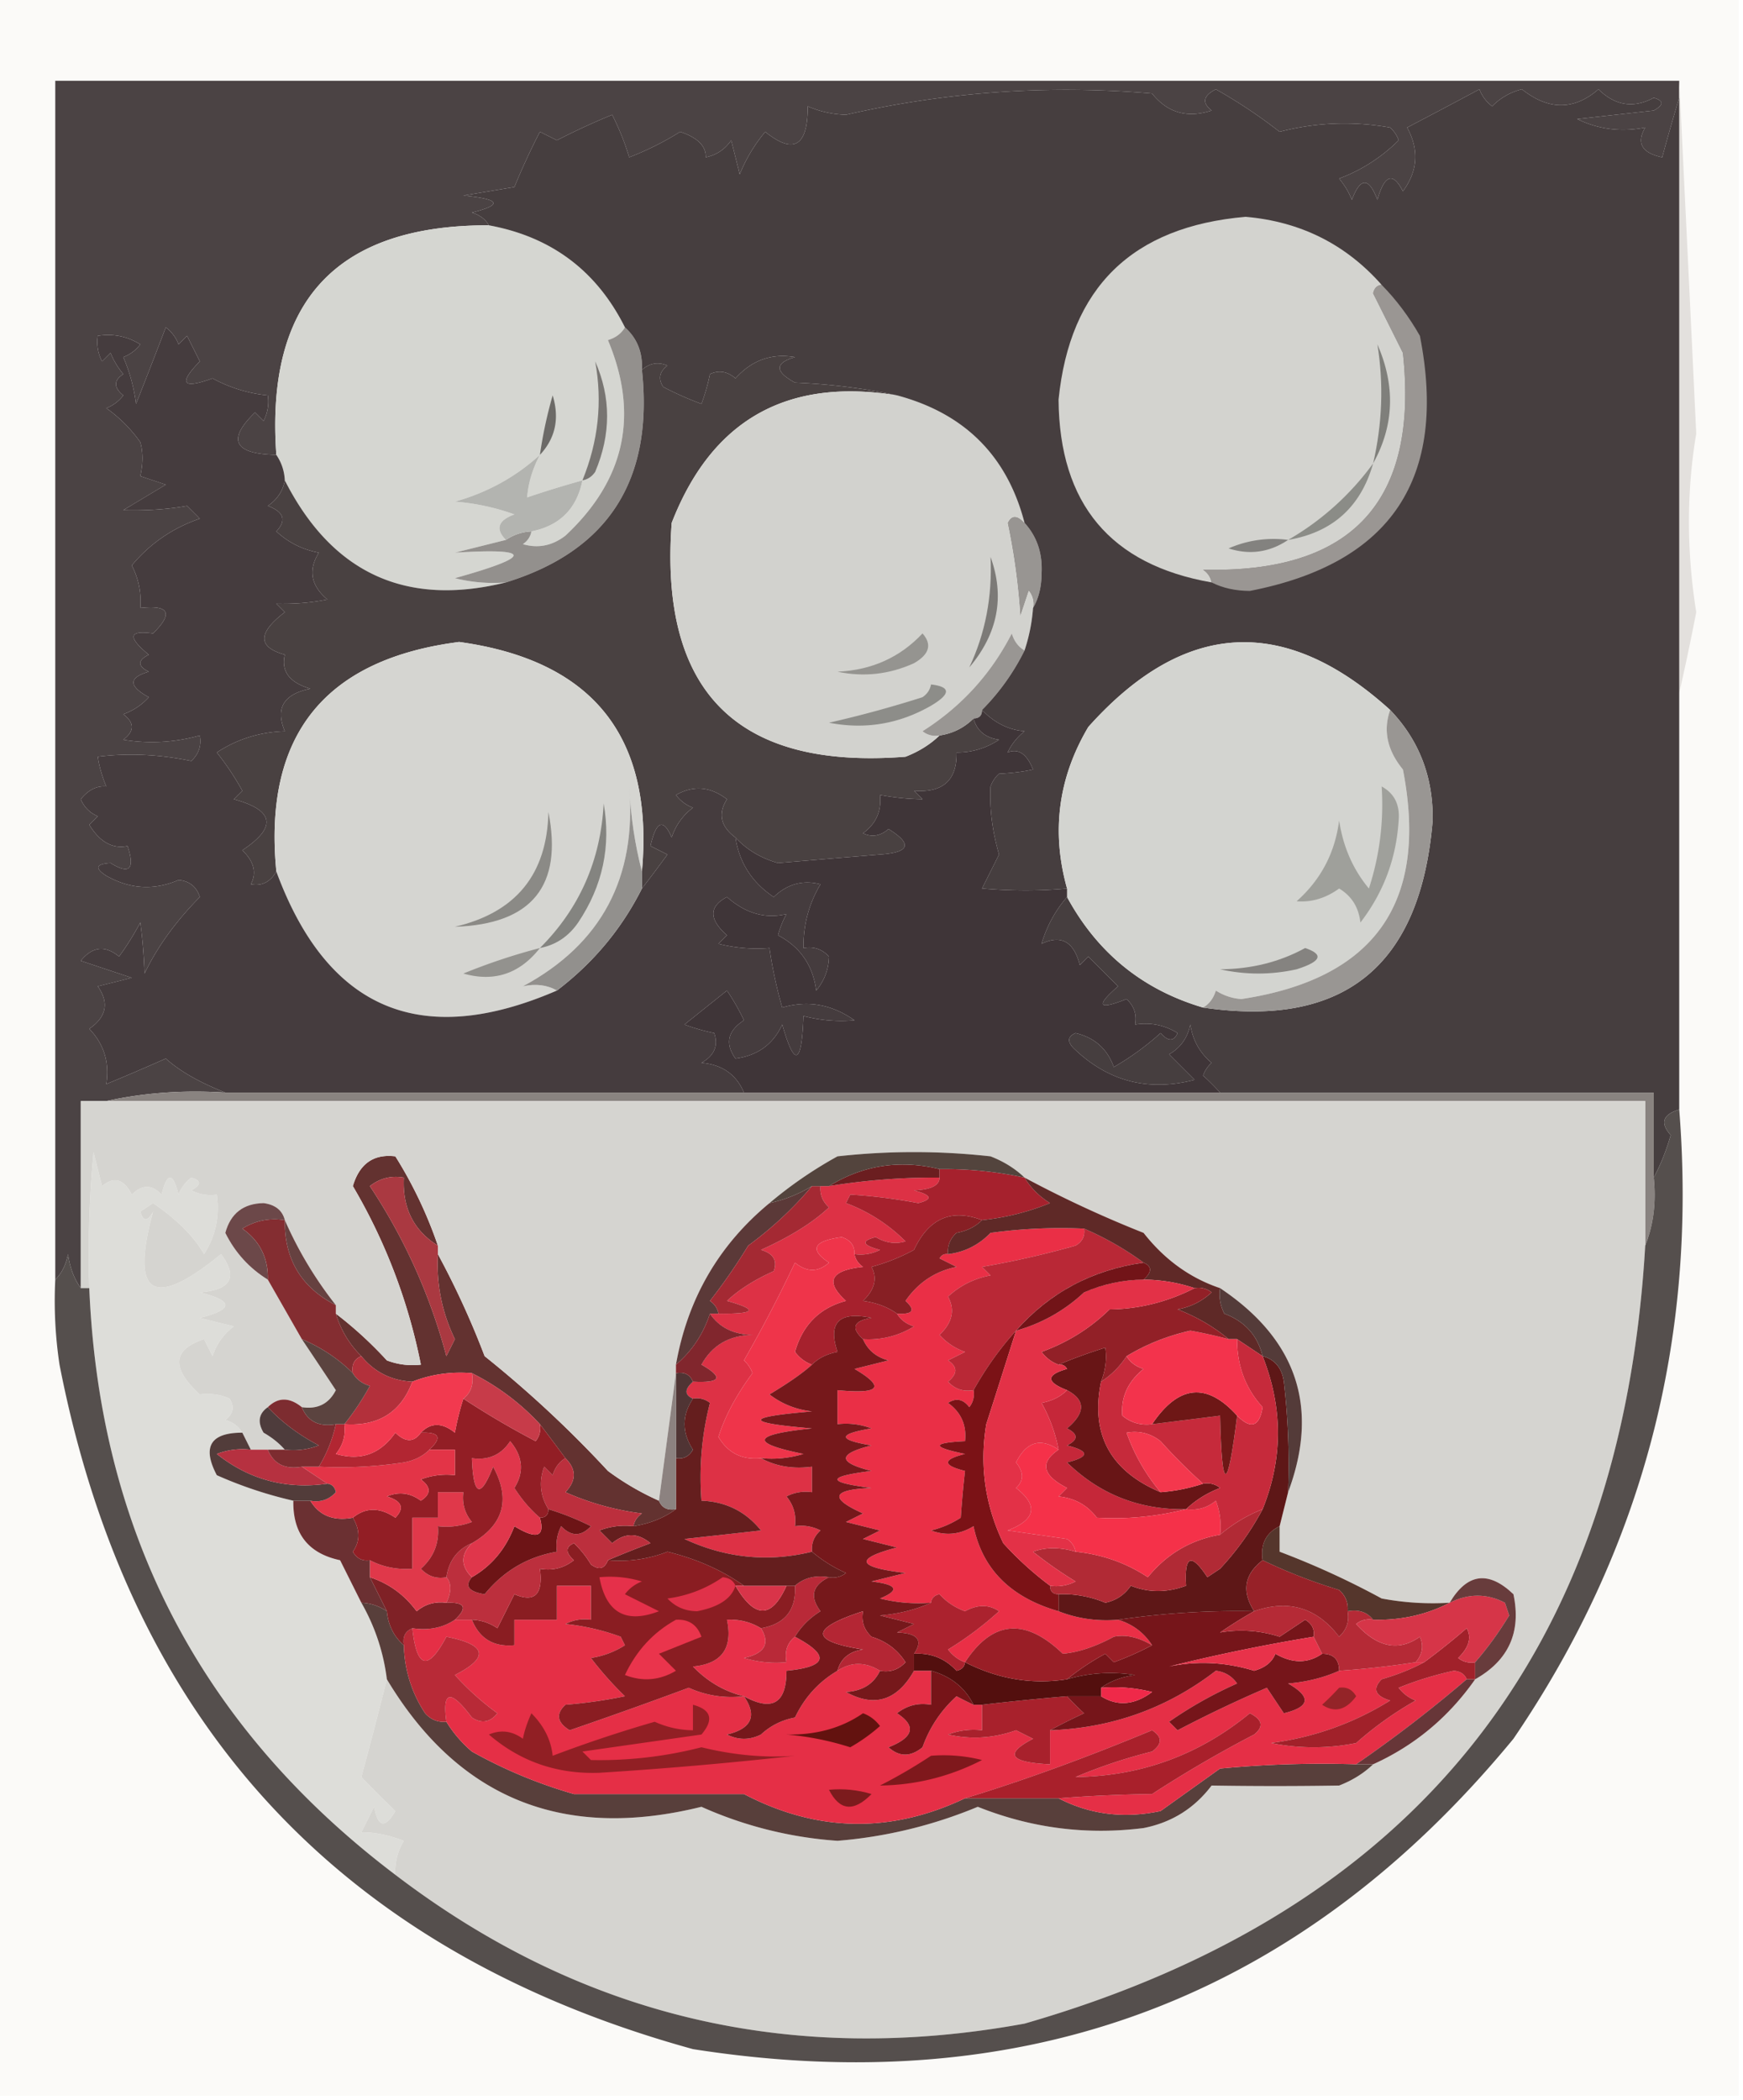 <svg xmlns="http://www.w3.org/2000/svg" width="205" height="247" style="shape-rendering:geometricPrecision;text-rendering:geometricPrecision;image-rendering:optimizeQuality;fill-rule:evenodd;clip-rule:evenodd"><path style="opacity:1" fill="#fbfaf8" d="M-.5-.5h205v247H-.5V-.5z"/><path style="opacity:1" fill="#4b4344" d="M197.5 9.5v2a246.792 246.792 0 0 0-2 7c-2.404-.508-3.071-1.674-2-3.5-2.831.553-5.497.22-8-1l9-1c1.196-.654 1.196-1.154 0-1.5-2.361 1.276-4.528.943-6.5-1-2.871 2.49-5.871 2.49-9 0a7.299 7.299 0 0 0-3.5 2 4.458 4.458 0 0 1-1.5-2c-2.776 1.49-5.61 2.99-8.5 4.5 1.423 2.62 1.257 5.12-.5 7.5-1.16-2.297-2.16-1.964-3 1-1-2.667-2-2.667-3 0a9.457 9.457 0 0 0-1.5-2.5 19.632 19.632 0 0 0 7-4.5 3.647 3.647 0 0 0-1-1.5c-4.39-.772-8.723-.605-13 .5a60.236 60.236 0 0 0-7.5-5c-1.487.753-1.654 1.586-.5 2.5-2.852.936-5.185.27-7-2-12.157-1.044-24.157-.21-36 2.5-1.6-.05-3.1-.384-4.5-1 .017 4.707-1.65 5.707-5 3a18.941 18.941 0 0 0-3 5l-1-4c-.739 1.074-1.739 1.74-3 2 .054-1.31-.946-2.31-3-3a34.845 34.845 0 0 1-6 3c-.469-1.608-1.135-3.275-2-5-2.192.9-4.358 1.9-6.5 3l-2-1a82.179 82.179 0 0 0-3 6.5l-6 1c4.352.419 4.685 1.085 1 2 .916.278 1.583.778 2 1.5-17.951-.045-26.285 8.955-25 27-4.998-.104-5.831-1.77-2.5-5l1 1c.483-.948.65-1.948.5-3a16.985 16.985 0 0 1-6.5-2c-3.547 1.293-4.047.626-1.5-2l-1.5-3-1 1a4.452 4.452 0 0 0-1.5-2 700.818 700.818 0 0 1-3.5 9 20.435 20.435 0 0 0-1.5-5.5 4.452 4.452 0 0 0 2-1.5c-1.545-.952-3.212-1.285-5-1a4.932 4.932 0 0 0 .5 3l1-1c.374.916.874 1.75 1.5 2.5-1.14.741-1.14 1.575 0 2.5a4.452 4.452 0 0 1-2 1.5 16.667 16.667 0 0 1 4 4c.335 1.164.335 2.497 0 4l3 1-5 3c2.73.07 5.23-.096 7.5-.5l1.5 1.5c-3.186 1.092-5.853 2.925-8 5.5a9.106 9.106 0 0 1 1 5c3.407-.375 3.907.625 1.5 3-2.861-.408-3.028.425-.5 2.5-1.333.667-1.333 1.333 0 2-2.391.691-2.391 1.691 0 3a7.291 7.291 0 0 1-3 2c1.333 1 1.333 2 0 3a20.68 20.68 0 0 0 9-.5c.219 1.175-.114 2.175-1 3-3.791-.781-7.458-.948-11-.5.165 1.117.498 2.284 1 3.5-1.116-.098-2.116.402-3 1.5.405.945 1.072 1.612 2 2l-1 1c1.243 2.034 2.743 2.867 4.5 2.5.905 2.732.238 3.399-2 2-1.722.111-1.888.611-.5 1.5 2.782 1.576 5.616 1.743 8.5.5 1.28.113 2.113.78 2.5 2-2.849 2.891-5.015 5.891-6.5 9a59.608 59.608 0 0 0-.5-6 32.042 32.042 0 0 1-2.5 4c-1.635-1.349-3.135-1.182-4.5.5l6 2-4 1c1.36 1.938 1.027 3.604-1 5 1.729 1.789 2.396 3.956 2 6.5 2.31-.957 4.644-1.957 7-3 1.64 1.477 3.973 2.81 7 4-4.863-.319-9.53.014-14 1h-3v22c-.79-1.109-1.29-2.442-1.5-4-.232 1.237-.732 2.237-1.5 3V9.5h191z"/><path style="opacity:1" fill="#d5d6d1" d="M57.5 26.5c7.346 1.349 12.679 5.349 16 12-.418.722-1.084 1.222-2 1.5 3.684 8.773 2.018 16.44-5 23-1.544 1.187-3.211 1.52-5 1 .556-.383.89-.883 1-1.5 3.333-.667 5.333-2.667 6-6-2.18.603-4.346 1.27-6.5 2 .134-1.69.634-3.356 1.5-5-2.856 2.597-6.19 4.43-10 5.5 2.4.186 4.734.686 7 1.5-1.935.713-2.268 1.713-1 3l-6 1.5c9.203-.566 9.203.434 0 3 1.973.496 3.973.662 6 .5-11.782 2.909-20.45-1.091-26-12a5.728 5.728 0 0 0-1-3c-1.285-18.045 7.049-27.045 25-27z"/><path style="opacity:1" fill="#93908d" d="M73.5 38.5c1.431 1.28 2.098 2.947 2 5 1.385 12.944-3.948 21.277-16 25a18.436 18.436 0 0 1-6-.5c9.203-2.566 9.203-3.566 0-3l6-1.5a5.728 5.728 0 0 1 3-1c-.11.617-.444 1.117-1 1.5 1.789.52 3.456.187 5-1 7.018-6.56 8.684-14.227 5-23 .916-.278 1.582-.778 2-1.5z"/><path style="opacity:1" fill="#787572" d="M68.5 56.5c1.873-4.59 2.373-9.257 1.5-14 1.871 4.242 1.871 8.575 0 13-.383.556-.883.89-1.5 1z"/><path style="opacity:1" fill="#6c6a67" d="M63.5 53.5a52.55 52.55 0 0 1 1.5-7c.826 2.712.326 5.045-1.5 7z"/><path style="opacity:1" fill="#b3b4b0" d="M63.5 53.5c-.866 1.644-1.366 3.31-1.5 5 2.154-.73 4.32-1.397 6.5-2-.667 3.333-2.667 5.333-6 6a5.728 5.728 0 0 0-3 1c-1.268-1.287-.935-2.287 1-3a26.706 26.706 0 0 0-7-1.5c3.81-1.07 7.144-2.903 10-5.5z"/><path style="opacity:1" fill="#494141" d="M105.5 46.5c-12.958-2.108-21.791 2.892-26.5 15-1.459 19.875 7.708 29.041 27.5 27.5 1.566-.608 2.9-1.442 4-2.5 1.562-.233 2.895-.9 4-2 .381 1.431 1.381 2.264 3 2.5-1.525 1.009-3.192 1.509-5 1.5.067 3.266-1.599 4.766-5 4.5l1 1a29.822 29.822 0 0 1-5-.5c.203 1.89-.463 3.39-2 4.5 1.049.492 2.049.326 3-.5 2.848 1.76 2.514 2.76-1 3-4.004.331-8.004.665-12 1-2.01-.565-3.676-1.565-5-3-1.748-1.29-2.081-2.79-1-4.5-1.95-1.496-3.95-1.663-6-.5a4.452 4.452 0 0 0 2 1.5 6.975 6.975 0 0 0-2.5 3.5c-.984-2.295-1.817-1.961-2.5 1l2 1a171.832 171.832 0 0 1-3 4v-2c1.42-15.825-5.747-24.825-21.5-27-15.878 2.046-23.044 11.046-21.5 27-.712 1.239-1.712 1.739-3 1.5.713-1.343.38-2.676-1-4 4.097-2.713 3.764-4.713-1-6l1-1a32.367 32.367 0 0 0-3-4.5c2.382-1.57 5.049-2.404 8-2.5-1.141-2.702-.141-4.369 3-5-2.459-.724-3.459-2.057-3-4-3.209-.887-3.209-2.553 0-5l-1-1c2.133.054 4.133-.113 6-.5-1.939-1.622-2.272-3.456-1-5.5-1.921-.36-3.588-1.194-5-2.5 1.218-1.303.885-2.303-1-3 1.112-.765 1.779-1.765 2-3 5.55 10.909 14.218 14.909 26 12 12.052-3.723 17.385-12.056 16-25 .923-.803 1.923-.97 3-.5-.95.718-1.117 1.55-.5 2.5a37.12 37.12 0 0 0 4.5 2c.44-1.198.773-2.365 1-3.5 1.049-.492 2.049-.326 3 .5 1.922-2.14 4.256-2.973 7-2.5-2.391.691-2.391 1.691 0 3 4.188.176 8.188.676 12 1.5z"/><path style="opacity:1" fill="#989592" d="M120.5 61.5c1.472 1.617 2.139 3.618 2 6-.011 1.545-.344 2.878-1 4a2.429 2.429 0 0 0-.5-2l-1 3a77.005 77.005 0 0 0-1.5-11c.47-.963 1.137-.963 2 0z"/><path style="opacity:1" fill="#e3e0dd" d="M197.5 9.5c.675 13.735 1.341 27.569 2 41.5-1.143 6.81-1.143 13.81 0 21a284.874 284.874 0 0 1-2 9.5v-72z"/><path style="opacity:1" fill="#d2d2ce" d="M105.5 46.5c7.959 2.128 12.959 7.128 15 15-.863-.963-1.53-.963-2 0a77.005 77.005 0 0 1 1.5 11l1-3c.464.594.631 1.261.5 2a20.691 20.691 0 0 1-1 5c-.722-.418-1.222-1.084-1.5-2-2.45 4.784-5.95 8.617-10.5 11.5a2.427 2.427 0 0 0 2 .5c-1.1 1.058-2.434 1.892-4 2.5-19.792 1.541-28.959-7.625-27.5-27.5 4.709-12.108 13.542-17.108 26.5-15z"/><path style="opacity:1" fill="#7c7a77" d="M116.5 65.5c1.699 4.68.866 9.013-2.5 13 1.887-4.002 2.721-8.336 2.5-13z"/><path style="opacity:1" fill="#959490" d="M108.5 74.5c1.145 1.293.811 2.46-1 3.5-2.906 1.319-5.906 1.652-9 1 4.025-.183 7.358-1.683 10-4.5z"/><path style="opacity:1" fill="#999693" d="M120.5 76.5a26.705 26.705 0 0 1-5 7c0 .667-.333 1-1 1-1.105 1.1-2.438 1.767-4 2a2.427 2.427 0 0 1-2-.5c4.55-2.883 8.05-6.716 10.5-11.5.278.916.778 1.582 1.5 2z"/><path style="opacity:1" fill="#8d8d89" d="M109.5 80.5c2.342.275 2.342 1.108 0 2.5-3.762 2.156-7.762 2.823-12 2a133.978 133.978 0 0 0 11-3c.556-.383.889-.883 1-1.5z"/><path style="opacity:1" fill="#463e3f" d="M197.5 11.5v119c-1.943.578-2.277 1.578-1 3-.528 1.836-1.194 3.503-2 5v-10h-51a31.147 31.147 0 0 0-2-2 3.647 3.647 0 0 1 1-1.5c-1.393-1.171-2.227-2.671-2.5-4.5-.318 1.561-1.151 2.728-2.5 3.5l3 3c-5.358 1.392-10.025.225-14-3.5-1.006-.896-1.006-1.562 0-2 2.241.532 3.741 1.865 4.5 4a32.364 32.364 0 0 0 5.5-4c.896 1.006 1.562 1.006 2 0-1.545-.952-3.212-1.285-5-1 .219-1.175-.114-2.175-1-3-3.349 1.33-3.682.83-1-1.5l-3.5-3.5-1 1c-.708-2.768-2.208-3.601-4.5-2.5.631-2.099 1.631-3.932 3-5.5 3.568 6.574 8.902 10.908 16 13 16.591 2.436 25.591-4.898 27-22 .079-5.11-1.588-9.443-5-13-12.415-11.252-24.248-10.586-35.5 2-3.538 5.973-4.372 12.307-2.5 19-3.149.299-6.482.299-10 0l2-4c-.796-2.769-1.129-5.436-1-8a3.647 3.647 0 0 1 1-1.5c1.585-.085 2.918-.251 4-.5-.742-1.85-1.742-2.516-3-2a7.253 7.253 0 0 1 2-2.5c-1.882-.152-3.549-.986-5-2.5a26.705 26.705 0 0 0 5-7 20.691 20.691 0 0 0 1-5c.656-1.122.989-2.455 1-4 .139-2.382-.528-4.383-2-6-2.041-7.872-7.041-12.872-15-15-3.812-.824-7.812-1.324-12-1.5-2.391-1.309-2.391-2.309 0-3-2.744-.473-5.078.36-7 2.5-.951-.826-1.951-.992-3-.5a23.615 23.615 0 0 1-1 3.5 37.12 37.12 0 0 1-4.5-2c-.617-.95-.45-1.782.5-2.5-1.077-.47-2.077-.303-3 .5.098-2.053-.569-3.72-2-5-3.321-6.651-8.654-10.651-16-12-.417-.722-1.084-1.222-2-1.5 3.685-.915 3.352-1.581-1-2l6-1a82.179 82.179 0 0 1 3-6.5l2 1c2.142-1.1 4.308-2.1 6.5-3 .865 1.725 1.531 3.392 2 5a34.845 34.845 0 0 0 6-3c2.054.69 3.054 1.69 3 3 1.261-.26 2.261-.926 3-2l1 4a18.941 18.941 0 0 1 3-5c3.35 2.707 5.017 1.707 5-3 1.4.616 2.9.95 4.5 1 11.843-2.71 23.843-3.544 36-2.5 1.815 2.27 4.148 2.936 7 2-1.154-.914-.987-1.747.5-2.5a60.236 60.236 0 0 1 7.5 5c4.277-1.105 8.61-1.272 13-.5.457.414.791.914 1 1.5a19.632 19.632 0 0 1-7 4.5 9.457 9.457 0 0 1 1.5 2.5c1-2.667 2-2.667 3 0 .84-2.964 1.84-3.297 3-1 1.757-2.38 1.923-4.88.5-7.5 2.89-1.51 5.724-3.01 8.5-4.5a4.458 4.458 0 0 0 1.5 2 7.299 7.299 0 0 1 3.5-2c3.129 2.49 6.129 2.49 9 0 1.972 1.943 4.139 2.276 6.5 1 1.196.346 1.196.846 0 1.5l-9 1c2.503 1.22 5.169 1.553 8 1-1.071 1.826-.404 2.992 2 3.5a246.792 246.792 0 0 1 2-7z"/><path style="opacity:1" fill="#d3d4d0" d="M163.5 83.5c-.85 2.406-.35 4.74 1.5 7 3.042 15.622-3.292 24.622-19 27a6.293 6.293 0 0 1-3-1c-.278.916-.778 1.582-1.5 2-7.098-2.092-12.432-6.426-16-13v-1c-1.872-6.693-1.038-13.027 2.5-19 11.252-12.586 23.085-13.252 35.5-2z"/><path style="opacity:1" fill="#9a9693" d="M162.5 33.5c1.723 1.753 3.223 3.753 4.5 6 3.294 16.764-3.372 26.764-20 30-1.707-.008-3.207-.342-4.5-1-.111-.617-.444-1.117-1-1.5 17.552.448 25.385-8.052 23.5-25.5l-3.5-7c.124-.607.457-.94 1-1z"/><path style="opacity:1" fill="#d3d3cf" d="M162.5 33.5c-.543.06-.876.393-1 1l3.5 7c1.885 17.448-5.948 25.948-23.5 25.5.556.383.889.883 1 1.5-11.901-2.078-17.901-9.244-18-21.5 1.328-13.186 8.661-20.353 22-21.5 6.451.559 11.784 3.226 16 8z"/><path style="opacity:1" fill="#83827f" d="M151.5 63.5c-2.186 1.465-4.519 1.798-7 1a13.118 13.118 0 0 1 7-1z"/><path style="opacity:1" fill="#8b8c87" d="M161.5 54.5c-1.447 5.114-4.78 8.114-10 9a32.257 32.257 0 0 0 10-9z"/><path style="opacity:1" fill="#7f7f7b" d="M161.5 54.5c1.08-4.688 1.247-9.354.5-14 2.138 4.88 1.971 9.548-.5 14z"/><path style="opacity:1" fill="#d5d5d1" d="M75.5 102.5c-.821-3.141-1.321-6.475-1.5-10 .903 10.702-3.264 18.535-12.5 23.5 1.519-.331 2.852-.164 4 .5-16.007 6.923-27.007 2.257-33-14-1.544-15.954 5.622-24.954 21.5-27 15.753 2.175 22.92 11.175 21.5 27z"/><path style="opacity:1" fill="#453c3e" d="M32.5 53.5c.61.891.943 1.891 1 3-.221 1.235-.888 2.235-2 3 1.885.697 2.218 1.697 1 3 1.412 1.306 3.079 2.14 5 2.5-1.272 2.044-.939 3.878 1 5.5-1.867.387-3.867.554-6 .5l1 1c-3.209 2.447-3.209 4.113 0 5-.459 1.943.541 3.276 3 4-3.141.631-4.141 2.298-3 5-2.951.096-5.618.93-8 2.5a32.367 32.367 0 0 1 3 4.5l-1 1c4.764 1.287 5.097 3.287 1 6 1.38 1.324 1.713 2.657 1 4 1.288.239 2.288-.261 3-1.5 5.993 16.257 16.993 20.923 33 14 4.287-3.261 7.62-7.261 10-12 .98-1.265 1.98-2.599 3-4l-2-1c.683-2.961 1.516-3.295 2.5-1a6.975 6.975 0 0 1 2.5-3.5 4.452 4.452 0 0 1-2-1.5c2.05-1.163 4.05-.996 6 .5-1.081 1.71-.748 3.21 1 4.5.453 2.963 1.953 5.296 4.5 7 1.6-1.536 3.433-2.036 5.5-1.5-1.367 2.301-2.034 4.801-2 7.5 1.175-.219 2.175.114 3 1-.033 1.489-.533 2.822-1.5 4-.4-2.981-1.9-5.147-4.5-6.5a11.47 11.47 0 0 1 1-2.5c-2.47.6-4.803-.066-7-2-2.131 1.112-2.131 2.612 0 4.5l-1 1c1.973.495 3.973.662 6 .5a52.56 52.56 0 0 0 1.5 7c2.989-.884 5.822-.384 8.5 1.5-1.988.18-3.988.014-6-.5-.209 5.761-1.042 6.094-2.5 1-1.052 2.311-2.885 3.644-5.5 4-1.254-1.759-.92-3.259 1-4.5a26.596 26.596 0 0 0-2-3.5l-5 4c1.198.44 2.365.773 3.5 1 .507 1.496.007 2.663-1.5 3.5 2.436.206 4.102 1.373 5 3.5h-61c-3.027-1.19-5.36-2.523-7-4a317.523 317.523 0 0 1-7 3c.396-2.544-.271-4.711-2-6.5 2.027-1.396 2.36-3.062 1-5l4-1-6-2c1.365-1.682 2.865-1.849 4.5-.5a32.042 32.042 0 0 0 2.5-4c.255 1.843.422 3.843.5 6 1.485-3.109 3.651-6.109 6.5-9-.387-1.22-1.22-1.887-2.5-2-2.884 1.243-5.718 1.076-8.5-.5-1.388-.889-1.222-1.389.5-1.5 2.238 1.399 2.905.732 2-2-1.757.367-3.257-.466-4.5-2.5l1-1c-.928-.388-1.595-1.055-2-2 .884-1.098 1.884-1.598 3-1.5-.502-1.216-.835-2.383-1-3.5 3.542-.448 7.209-.281 11 .5.886-.825 1.219-1.825 1-3a20.68 20.68 0 0 1-9 .5c1.333-1 1.333-2 0-3a7.291 7.291 0 0 0 3-2c-2.391-1.309-2.391-2.309 0-3-1.333-.667-1.333-1.333 0-2-2.528-2.075-2.361-2.908.5-2.5 2.407-2.375 1.907-3.375-1.5-3a9.106 9.106 0 0 0-1-5c2.147-2.575 4.814-4.408 8-5.5L22 59.5c-2.27.404-4.77.57-7.5.5l5-3-3-1c.335-1.503.335-2.836 0-4a16.667 16.667 0 0 0-4-4 4.452 4.452 0 0 0 2-1.5c-1.14-.925-1.14-1.759 0-2.5a9.468 9.468 0 0 1-1.5-2.5l-1 1a4.932 4.932 0 0 1-.5-3c1.788-.285 3.455.048 5 1a4.452 4.452 0 0 1-2 1.5 20.435 20.435 0 0 1 1.5 5.5 700.818 700.818 0 0 0 3.5-9 4.452 4.452 0 0 1 1.5 2l1-1 1.5 3c-2.547 2.626-2.047 3.293 1.5 2a16.985 16.985 0 0 0 6.5 2 4.932 4.932 0 0 1-.5 3l-1-1c-3.331 3.23-2.498 4.896 2.5 5z"/><path style="opacity:1" fill="#9fa09b" d="M162.5 92.5c1.493.812 2.16 2.145 2 4-.285 4.483-1.785 8.483-4.5 12-.196-1.786-1.029-3.119-2.5-4-1.578 1.14-3.244 1.64-5 1.5 2.848-2.529 4.515-5.696 5-9.5.463 3.083 1.629 5.749 3.5 8a31.819 31.819 0 0 0 1.5-12z"/><path style="opacity:1" fill="#8b8a86" d="M64.5 95.5c1.714 8.698-1.953 13.198-11 13.5 7.18-1.676 10.846-6.176 11-13.5z"/><path style="opacity:1" fill="#848480" d="M63.5 111.5c4.655-4.649 7.155-10.315 7.5-17 .877 5.044-.123 9.711-3 14-1.129 1.641-2.629 2.641-4.5 3z"/><path style="opacity:1" fill="#92908d" d="M75.5 102.5v2c-2.38 4.739-5.713 8.739-10 12-1.148-.664-2.481-.831-4-.5 9.236-4.965 13.403-12.798 12.5-23.5.179 3.525.679 6.859 1.5 10z"/><path style="opacity:1" fill="#93928e" d="M63.5 111.5c-2.38 3.03-5.38 4.03-9 3a71.099 71.099 0 0 1 9-3z"/><path style="opacity:1" fill="#858380" d="M153.5 111.5c2.235.748 1.902 1.581-1 2.5-3 .667-6 .667-9 0 3.679-.026 7.012-.86 10-2.5z"/><path style="opacity:1" fill="#999693" d="M163.5 83.5c3.412 3.557 5.079 7.89 5 13-1.409 17.102-10.409 24.436-27 22 .722-.418 1.222-1.084 1.5-2a6.293 6.293 0 0 0 3 1c15.708-2.378 22.042-11.378 19-27-1.85-2.26-2.35-4.594-1.5-7z"/><path style="opacity:1" fill="#3f3538" d="M115.5 83.5c1.451 1.514 3.118 2.348 5 2.5a7.253 7.253 0 0 0-2 2.5c1.258-.516 2.258.15 3 2-1.082.249-2.415.415-4 .5a3.647 3.647 0 0 0-1 1.5c-.129 2.564.204 5.231 1 8l-2 4c3.518.299 6.851.299 10 0v1c-1.369 1.568-2.369 3.401-3 5.5 2.292-1.101 3.792-.268 4.5 2.5l1-1 3.5 3.5c-2.682 2.33-2.349 2.83 1 1.5.886.825 1.219 1.825 1 3 1.788-.285 3.455.048 5 1-.438 1.006-1.104 1.006-2 0a32.364 32.364 0 0 1-5.5 4c-.759-2.135-2.259-3.468-4.5-4-1.006.438-1.006 1.104 0 2 3.975 3.725 8.642 4.892 14 3.5l-3-3c1.349-.772 2.182-1.939 2.5-3.5.273 1.829 1.107 3.329 2.5 4.5a3.647 3.647 0 0 0-1 1.5 31.147 31.147 0 0 1 2 2h-56c-.898-2.127-2.564-3.294-5-3.5 1.507-.837 2.007-2.004 1.5-3.5a23.567 23.567 0 0 1-3.5-1l5-4a26.596 26.596 0 0 1 2 3.5c-1.92 1.241-2.254 2.741-1 4.5 2.615-.356 4.448-1.689 5.5-4 1.458 5.094 2.291 4.761 2.5-1 2.012.514 4.012.68 6 .5-2.678-1.884-5.511-2.384-8.5-1.5a52.56 52.56 0 0 1-1.5-7 18.452 18.452 0 0 1-6-.5l1-1c-2.131-1.888-2.131-3.388 0-4.5 2.197 1.934 4.53 2.6 7 2a11.47 11.47 0 0 0-1 2.5c2.6 1.353 4.1 3.519 4.5 6.5.967-1.178 1.467-2.511 1.5-4-.825-.886-1.825-1.219-3-1-.034-2.699.633-5.199 2-7.5-2.067-.536-3.9-.036-5.5 1.5-2.547-1.704-4.047-4.037-4.5-7 1.324 1.435 2.99 2.435 5 3 3.996-.335 7.996-.669 12-1 3.514-.24 3.848-1.24 1-3-.951.826-1.951.992-3 .5 1.537-1.11 2.203-2.61 2-4.5 1.726.315 3.393.481 5 .5l-1-1c3.401.266 5.067-1.234 5-4.5 1.808.009 3.475-.491 5-1.5-1.619-.236-2.619-1.069-3-2.5.667 0 1-.333 1-1z"/><path style="opacity:1" fill="#898380" d="M12.5 129.5c4.47-.986 9.137-1.319 14-1h168v10c.306 2.885-.027 5.552-1 8v-17h-181z"/><path style="opacity:1" fill="#dd3145" d="M110.5 138.5c.006.917-.994 1.417-3 1.5 2.095.556 2.262 1.056.5 1.5a64.204 64.204 0 0 0-8-1l-.5 1a19.43 19.43 0 0 1 7 4.5c-1.172.353-2.338.187-3.5-.5-1.762.444-1.595.944.5 1.5a4.934 4.934 0 0 1-3 .5c.03-.997-.47-1.664-1.5-2-3.338.451-3.838 1.451-1.5 3-1.276 1.145-2.609 1.145-4 0a162.047 162.047 0 0 1-6 11.5c.457.414.79.914 1 1.5-1.918 2.601-3.251 5.101-4 7.5 1.117 1.892 2.784 2.725 5 2.5 1.765.961 3.765 1.295 6 1v3a4.934 4.934 0 0 0-3 .5c.837 1.011 1.17 2.178 1 3.5a4.934 4.934 0 0 1 3 .5c-.752.671-1.086 1.504-1 2.5-5.135 1.258-10.135.758-15-1.5l9-1c-1.785-2.226-4.118-3.392-7-3.5-.293-3.937.04-7.77 1-11.5a2.429 2.429 0 0 0-2-.5c-1.006-.438-1.006-1.104 0-2 3.297.171 3.63-.495 1-2 1.255-2.28 3.255-3.447 6-3.5-2.244-.05-3.91-.883-5-2.5h1c4.393.043 4.726-.457 1-1.5 1.401-1.318 3.235-2.485 5.5-3.5.456-1.244-.044-2.077-1.5-2.5 3.447-1.553 6.114-3.22 8-5-.752-.671-1.086-1.504-1-2.5h1a77.1 77.1 0 0 1 13-1z"/><path style="opacity:1" fill="#633230" d="M51.5 146.5c-2.855-1.781-4.188-4.448-4-8-1.478-.262-2.811.071-4 1a67.607 67.607 0 0 1 9 20l1-2c-1.526-3.154-2.193-6.487-2-10a99.62 99.62 0 0 1 5.5 12A132.92 132.92 0 0 1 71.5 173a31.91 31.91 0 0 0 6 3.5c.342.838 1.008 1.172 2 1-1.43 1.037-3.097 1.704-5 2 .11-.617.444-1.117 1-1.5a31.783 31.783 0 0 1-9-2.5c1.307-1.365 1.307-2.698 0-4a301.462 301.462 0 0 0-3-4 27.683 27.683 0 0 0-8-6c-2.45-.202-4.783.131-7 1-2.447-.115-4.447-1.115-6-3a11.743 11.743 0 0 1-3-5 46.107 46.107 0 0 1 6 5.5 8.43 8.43 0 0 0 4 .5 66.96 66.96 0 0 0-8-21c.785-2.642 2.452-3.809 5-3.5a50.609 50.609 0 0 1 5 10.5z"/><path style="opacity:1" fill="#ddddd9" d="M28.5 168.5c-3.752.001-4.752 1.667-3 5a48.72 48.72 0 0 0 9 3c-.07 3.872 1.764 6.205 5.5 7l2.5 5a23.95 23.95 0 0 1 3 9 650.812 650.812 0 0 1-3 11.5 153.628 153.628 0 0 0 4 4c-1.215 2.096-2.049 1.929-2.5-.5l-1.5 3c1.495-.022 3.162.311 5 1a6.846 6.846 0 0 0-1 4c-22.797-17.257-34.797-40.257-36-69-.166-5.344 0-10.677.5-16l1 4c1.406-1.168 2.572-.835 3.5 1 1.22-1.211 2.387-1.211 3.5 0 .667-2.667 1.333-2.667 2 0a4.451 4.451 0 0 1 1.5-2c1.196.346 1.196.846 0 1.5a4.934 4.934 0 0 0 3 .5c.352 2.573-.148 4.906-1.5 7-1.221-2.111-3.221-4.111-6-6l-1.5 1c.346 1.196.846 1.196 1.5 0-2.684 9.891-.017 11.558 8 5 2.008 2.712 1.174 4.212-2.5 4.5 4 1 4 2 0 3l4 1a6.977 6.977 0 0 0-2.5 3.5l-1-2c-3.72 1.221-3.887 3.388-.5 6.5 1.325-.148 2.492.018 3.5.5.617.949.45 1.782-.5 2.5.916.278 1.582.778 2 1.5z"/><path style="opacity:1" fill="#ea2f46" d="M127.5 144.5c.131.876-.202 1.543-1 2a107.864 107.864 0 0 1-11 2.5l1 1c-1.921.36-3.588 1.194-5 2.5.847 1.561.514 3.061-1 4.5a7.293 7.293 0 0 0 3 2l-2 1c1.141.741 1.141 1.575 0 2.5.825.886 1.825 1.219 3 1a2.428 2.428 0 0 1-.5 2c-.718-.951-1.551-1.117-2.5-.5 1.537 1.11 2.203 2.61 2 4.5-3.949.193-3.949.693 0 1.5-2.667.667-2.667 1.333 0 2-.193 1.645-.36 3.479-.5 5.5a11.333 11.333 0 0 1-3.5 1.5c1.735.651 3.402.485 5-.5 1.045 5.05 4.378 8.384 10 10 2.217.869 4.55 1.202 7 1 1.719.522 3.052 1.522 4 3-1.612-.952-3.112-1.286-4.5-1-2.163 1.168-4.163 1.835-6 2-4.436-4.267-8.269-3.934-11.5 1-.789-.283-1.456-.783-2-1.5a39.447 39.447 0 0 0 6-4.5c-1.181-.809-2.514-.809-4 0a7.293 7.293 0 0 1-3-2c-.607.124-.94.457-1 1a18.453 18.453 0 0 1-6-.5c2.378-.974 2.044-1.641-1-2l4-1c-5.729-.672-6.063-1.672-1-3l-4-1 2-1-4-1 2-1c-4.012-1.803-3.678-2.803 1-3-5.333-.667-5.333-1.333 0-2-4-1-4-2 0-3-4-.667-4-1.333 0-2a8.43 8.43 0 0 0-4-.5v-4c5.007.49 5.674-.343 2-2.5l4-1c-1.442-.377-2.442-1.21-3-2.5a10.098 10.098 0 0 0 6-1.5c-.916-.278-1.582-.778-2-1.5 1.879.107 2.212-.393 1-1.5 1.477-2.148 3.477-3.482 6-4l-2-1c.228-.399.562-.565 1-.5 1.933-.229 3.6-1.062 5-2.5a60.931 60.931 0 0 1 11-.5z"/><path style="opacity:1" fill="#d5d4d0" d="M12.5 129.5h181v17c-2.791 47.775-27.125 78.275-73 91.5-27.446 5.018-52.112-.816-74-17.5a6.846 6.846 0 0 1 1-4c-1.838-.689-3.505-1.022-5-1l1.5-3c.451 2.429 1.285 2.596 2.5.5a153.628 153.628 0 0 1-4-4 650.812 650.812 0 0 0 3-11.5c8.401 14.017 20.735 19.017 37 15a47.093 47.093 0 0 0 16 4 54.353 54.353 0 0 0 16.5-4c6.297 2.513 12.797 3.346 19.5 2.5 3.307-.653 5.973-2.319 8-5 4.995.082 9.995.082 15 0 1.566-.608 2.9-1.442 4-2.5 4.881-2.209 8.881-5.543 12-10 3.943-2.221 5.443-5.554 4.5-10-2.937-2.806-5.437-2.473-7.5 1a32.462 32.462 0 0 1-8-.5 96.517 96.517 0 0 0-12-5.5v-3l1-4c3.71-9.954 1.043-17.954-8-24-3.532-1.185-6.532-3.352-9-6.5a134.57 134.57 0 0 1-14-6.5c-1.1-1.058-2.434-1.892-4-2.5-6-.667-12-.667-18 0a49.047 49.047 0 0 0-8 5.5c-5.968 4.927-9.634 11.26-11 19v1l-2 15a31.91 31.91 0 0 1-6-3.5A132.92 132.92 0 0 0 57 159.5a99.62 99.62 0 0 0-5.5-12v-1a50.609 50.609 0 0 0-5-10.5c-2.548-.309-4.215.858-5 3.5a66.96 66.96 0 0 1 8 21 8.43 8.43 0 0 1-4-.5 46.107 46.107 0 0 0-6-5.5v-1a45.808 45.808 0 0 1-6-10c-.291-1.149-1.124-1.816-2.5-2-2.376.043-3.876 1.209-4.5 3.5 1.15 2.316 2.817 4.15 5 5.5l4 7c1.323 1.971 2.657 3.971 4 6-.82 1.611-2.154 2.278-4 2-1.461-1.186-2.795-1.186-4 0-1.073.751-1.24 1.751-.5 3 .995.566 1.828 1.233 2.5 2h-4l-1-2c-.418-.722-1.084-1.222-2-1.5.95-.718 1.117-1.551.5-2.5-1.008-.482-2.175-.648-3.5-.5-3.387-3.112-3.22-5.279.5-6.5l1 2a6.977 6.977 0 0 1 2.5-3.5l-4-1c4-1 4-2 0-3 3.674-.288 4.508-1.788 2.5-4.5-8.017 6.558-10.684 4.891-8-5-.654 1.196-1.154 1.196-1.5 0l1.5-1c2.779 1.889 4.779 3.889 6 6 1.352-2.094 1.852-4.427 1.5-7a4.934 4.934 0 0 1-3-.5c1.196-.654 1.196-1.154 0-1.5a4.451 4.451 0 0 0-1.5 2c-.667-2.667-1.333-2.667-2 0-1.113-1.211-2.28-1.211-3.5 0-.928-1.835-2.094-2.168-3.5-1l-1-4a128.43 128.43 0 0 0-.5 16h-1v-22h3z"/><path style="opacity:1" fill="#842d31" d="M33.5 143.5c-.06 4.599 1.94 7.933 6 10v1a11.743 11.743 0 0 0 3 5c-.838.342-1.172 1.008-1 2-1.705-1.692-3.705-3.025-6-4l-4-7c.059-2.549-.941-4.549-3-6 1.545-.952 3.212-1.285 5-1z"/><path style="opacity:1" fill="#a6212d" d="M110.5 138.5v-1c3.381-.04 6.714.293 10 1 .73 1.212 1.73 2.212 3 3a29.045 29.045 0 0 1-8 2c-3.604-1.372-6.271-.205-8 3.5a22.981 22.981 0 0 1-5 2c.714 1.343.38 2.676-1 4 1.558.21 2.891.71 4 1.5.418.722 1.084 1.222 2 1.5a10.098 10.098 0 0 1-6 1.5c-1.453-1.325-1.119-2.158 1-2.5-3.818-.796-5.151.538-4 4-1.237.232-2.237.732-3 1.5-.79-.283-1.456-.783-2-1.5.905-3.182 2.905-5.182 6-6-2.497-2.26-1.83-3.593 2-4-.556-.383-.889-.883-1-1.5a4.934 4.934 0 0 0 3-.5c-2.095-.556-2.262-1.056-.5-1.5 1.162.687 2.328.853 3.5.5a19.43 19.43 0 0 0-7-4.5l.5-1c2.62.157 5.287.491 8 1 1.762-.444 1.595-.944-.5-1.5 2.006-.083 3.006-.583 3-1.5z"/><path style="opacity:1" fill="#ef344a" d="M100.5 147.5c.111.617.444 1.117 1 1.5-3.83.407-4.497 1.74-2 4-3.095.818-5.095 2.818-6 6 .544.717 1.21 1.217 2 1.5-1.058.967-2.725 2.134-5 3.5 1.45 1.117 3.116 1.784 5 2-8 .667-8 1.333 0 2-7.042.714-7.376 1.714-1 3-1.634.494-3.3.66-5 .5-2.216.225-3.883-.608-5-2.5.749-2.399 2.082-4.899 4-7.5a3.646 3.646 0 0 0-1-1.5c2.126-3.7 4.126-7.533 6-11.5 1.391 1.145 2.724 1.145 4 0-2.338-1.549-1.838-2.549 1.5-3 1.03.336 1.53 1.003 1.5 2z"/><path style="opacity:1" fill="#b92836" d="M127.5 144.5a35.666 35.666 0 0 1 7 4c-6.047.855-11.047 3.522-15 8-1.887 2.08-3.554 4.414-5 7-1.175.219-2.175-.114-3-1 1.141-.925 1.141-1.759 0-2.5l2-1a7.293 7.293 0 0 1-3-2c1.514-1.439 1.847-2.939 1-4.5 1.412-1.306 3.079-2.14 5-2.5l-1-1a107.864 107.864 0 0 0 11-2.5c.798-.457 1.131-1.124 1-2z"/><path style="opacity:1" fill="#871f24" d="M115.5 143.5c-.763.768-1.763 1.268-3 1.5-.752.671-1.086 1.504-1 2.5-.438-.065-.772.101-1 .5l2 1c-2.523.518-4.523 1.852-6 4 1.212 1.107.879 1.607-1 1.5-1.109-.79-2.442-1.29-4-1.5 1.38-1.324 1.714-2.657 1-4a22.981 22.981 0 0 0 5-2c1.729-3.705 4.396-4.872 8-3.5z"/><path style="opacity:1" fill="#5f2927" d="M120.5 138.5a134.57 134.57 0 0 0 14 6.5c2.468 3.148 5.468 5.315 9 6.5a4.934 4.934 0 0 0 .5 3c2.415.911 3.915 2.578 4.5 5l-3-2h-1c-1.742-1.457-3.742-2.624-6-3.5 1.544-.29 2.877-.956 4-2a2.428 2.428 0 0 0-2-.5 19.22 19.22 0 0 0-6-1c1.006-.896 1.006-1.562 0-2a35.666 35.666 0 0 0-7-4 60.931 60.931 0 0 0-11 .5c-1.4 1.438-3.067 2.271-5 2.5-.086-.996.248-1.829 1-2.5 1.237-.232 2.237-.732 3-1.5a29.045 29.045 0 0 0 8-2c-1.27-.788-2.27-1.788-3-3z"/><path style="opacity:1" fill="#664140" d="M33.5 143.5a45.808 45.808 0 0 0 6 10c-4.06-2.067-6.06-5.401-6-10z"/><path style="opacity:1" fill="#6c4849" d="M33.5 143.5c-1.788-.285-3.455.048-5 1 2.059 1.451 3.059 3.451 3 6-2.183-1.35-3.85-3.184-5-5.5.624-2.291 2.124-3.457 4.5-3.5 1.376.184 2.209.851 2.5 2z"/><path style="opacity:1" fill="#5b3938" d="M95.5 139.5c-2.165 2.586-4.665 4.92-7.5 7a69.088 69.088 0 0 1-4.5 6.5c.556.383.89.883 1 1.5h-1c-.793 2.418-2.126 4.418-4 6 1.366-7.74 5.032-14.073 11-19a16.336 16.336 0 0 0 5-2z"/><path style="opacity:1" fill="#aa3941" d="M51.5 146.5v1c-.193 3.513.474 6.846 2 10l-1 2a67.607 67.607 0 0 0-9-20c1.189-.929 2.522-1.262 4-1-.188 3.552 1.145 6.219 4 8z"/><path style="opacity:1" fill="#a42933" d="M95.5 139.5h1c-.086.996.248 1.829 1 2.5-1.886 1.78-4.553 3.447-8 5 1.456.423 1.956 1.256 1.5 2.5-2.265 1.015-4.099 2.182-5.5 3.5 3.726 1.043 3.393 1.543-1 1.5-.11-.617-.444-1.117-1-1.5a69.088 69.088 0 0 0 4.5-6.5c2.835-2.08 5.335-4.414 7.5-7z"/><path style="opacity:1" fill="#6b1e20" d="M110.5 137.5v1a77.1 77.1 0 0 0-13 1c4.005-2.466 8.339-3.132 13-2z"/><path style="opacity:1" fill="#53443d" d="M120.5 138.5a44.866 44.866 0 0 0-10-1c-4.661-1.132-8.995-.466-13 2h-2a16.336 16.336 0 0 1-5 2 49.047 49.047 0 0 1 8-5.5c6-.667 12-.667 18 0 1.566.608 2.9 1.442 4 2.5z"/><path style="opacity:1" fill="#554f4d" d="M197.5 130.5c2.154 27.106-4.346 51.772-19.5 74-25.106 30.484-57.273 42.651-96.5 36.5-41.416-11.418-66.25-38.252-74.5-80.5a50.438 50.438 0 0 1-.5-10c.768-.763 1.268-1.763 1.5-3 .21 1.558.71 2.891 1.5 4h1c1.203 28.743 13.203 51.743 36 69 21.888 16.684 46.554 22.518 74 17.5 45.875-13.225 70.209-43.725 73-91.5.973-2.448 1.306-5.115 1-8 .806-1.497 1.472-3.164 2-5-1.277-1.422-.943-2.422 1-3z"/><path style="opacity:1" fill="#583f3b" d="M42.5 188.5a5.727 5.727 0 0 1 3 1c.16 1.653.826 2.986 2 4a15.022 15.022 0 0 0 2.5 8c.67.752 1.504 1.086 2.5 1a14.694 14.694 0 0 0 3 3.5 56.473 56.473 0 0 0 12 5h20c8.586 4.492 17.253 4.659 26 .5h11c3.694 1.912 7.694 2.412 12 1.5l7-5a128.507 128.507 0 0 1 16-.5h2c-1.1 1.058-2.434 1.892-4 2.5-5.005.082-10.005.082-15 0-2.027 2.681-4.693 4.347-8 5-6.703.846-13.203.013-19.5-2.5a54.353 54.353 0 0 1-16.5 4 47.093 47.093 0 0 1-16-4c-16.265 4.017-28.599-.983-37-15a23.95 23.95 0 0 0-3-9z"/><path style="opacity:1" fill="#e52f46" d="M87.5 199.5c1.577 2.302.91 3.802-2 4.5 1.333.667 2.667.667 4 0 1.123-1.044 2.456-1.71 4-2 1.132-2.374 2.798-4.208 5-5.5 1.599-1.062 3.266-1.062 5 0-.73 1.545-2.063 2.378-4 2.5 3.35 1.844 6.017 1.01 8-2.5h2v4c-1.478-.262-2.811.071-4 1 2.302 1.499 1.969 2.832-1 4 1.276 1.145 2.609 1.145 4 0a14.587 14.587 0 0 1 4-6c.683.363 1.35.696 2 1h1v3a8.43 8.43 0 0 0-4 .5c2.702.607 5.368.44 8-.5l2 1c-3.422 1.78-2.756 2.78 2 3v-4c7.283-.26 13.783-2.593 19.5-7 1.059.13 1.892.63 2.5 1.5a47.712 47.712 0 0 0-8 4.5l1 1a150.87 150.87 0 0 1 10.5-5 535.978 535.978 0 0 0 2 3c3.088-.754 3.254-1.92.5-3.5 2.208-.191 4.208-.691 6-1.5 3.018-.204 6.018-.537 9-1h1c-1.497.806-3.164 1.472-5 2-1.104 1.131-.771 1.965 1 2.5-4.282 2.665-8.949 4.331-14 5 3.333.667 6.667.667 10 0a40.943 40.943 0 0 1 7-5 4.457 4.457 0 0 1-2-1.5 39.1 39.1 0 0 1 6.5-2c.765.07 1.265.403 1.5 1a156.208 156.208 0 0 1-13 10 128.507 128.507 0 0 0-16 .5l-7 5c-4.306.912-8.306.412-12-1.5a168 168 0 0 1 11-.5 143.68 143.68 0 0 1 12-7c1.154-.914.987-1.747-.5-2.5-5.967 4.902-12.8 7.402-20.5 7.5a60.75 60.75 0 0 1 9-3c1.211-.893 1.211-1.726 0-2.5-7.879 3.274-15.213 5.94-22 8-8.747 4.159-17.414 3.992-26-.5h-20a56.473 56.473 0 0 1-12-5 14.694 14.694 0 0 1-3-3.5c-.504-3.678.496-3.844 3-.5 1.135.749 2.135.583 3-.5a31.867 31.867 0 0 1-5-4.5c4.075-2.072 3.742-3.572-1-4.5-2.163 4.081-3.496 3.748-4-1 1.915.284 3.581-.049 5-1h2c.9 2.227 2.567 3.227 5 3v-3h5v-4h4v4a4.934 4.934 0 0 0-3 .5c2.264.236 4.43.736 6.5 1.5l.5 1a10.256 10.256 0 0 1-4 1.5 40.281 40.281 0 0 0 4 4.5c-2.352.48-4.685.814-7 1-1.156 1.076-.99 2.076.5 3a605.86 605.86 0 0 0 14-5c2.04.923 4.207 1.256 6.5 1z"/><path style="opacity:1" fill="#7c1b1d" d="M97.5 210.5c1.7-.16 3.366.006 5 .5-2.085 2.139-3.751 1.972-5-.5z"/><path style="opacity:1" fill="#a9202b" d="M124.5 211.5h-11c6.787-2.06 14.121-4.726 22-8 1.211.774 1.211 1.607 0 2.5a60.75 60.75 0 0 0-9 3c7.7-.098 14.533-2.598 20.5-7.5 1.487.753 1.654 1.586.5 2.5a143.68 143.68 0 0 0-12 7 168 168 0 0 0-11 .5z"/><path style="opacity:1" fill="#7f181c" d="M109.5 206.5a18.453 18.453 0 0 1 6 .5c-3.781 1.945-7.781 2.945-12 3a60.756 60.756 0 0 0 6-3.5z"/><path style="opacity:1" fill="#63120f" d="M101.5 201.5c.789.283 1.456.783 2 1.5a20.499 20.499 0 0 1-3.5 2.5 34.041 34.041 0 0 0-7.5-1.5c3.492.07 6.492-.763 9-2.5z"/><path style="opacity:1" fill="#911f24" d="M81.5 200.5c2.152.577 2.485 1.744 1 3.5l-14 2 1 1a48.009 48.009 0 0 0 13-1.5c3.808.927 7.474 1.261 11 1a479.728 479.728 0 0 1-23 2c-4.975.178-9.308-1.322-13-4.5 1.399-.595 2.732-.428 4 .5.17-.897.502-1.897 1-3 1.48 1.489 2.314 3.155 2.5 5a156.221 156.221 0 0 1 12-4c1.44.648 2.94.981 4.5 1v-3z"/><path style="opacity:1" fill="#a8212c" d="M125.5 199.5a31.147 31.147 0 0 0 2 2 71.254 71.254 0 0 0-4 2v4c-4.756-.22-5.422-1.22-2-3l-2-1c-2.632.94-5.298 1.107-8 .5a8.43 8.43 0 0 1 4-.5v-3c3.238-.379 6.572-.712 10-1z"/><path style="opacity:1" fill="#673638" d="M172.5 197.5h1c-3.119 4.457-7.119 7.791-12 10h-2a156.208 156.208 0 0 0 13-10z"/><path style="opacity:1" fill="#942428" d="M157.5 198.5c.876-.131 1.543.202 2 1-1.205 1.638-2.538 1.971-4 1a31.147 31.147 0 0 0 2-2z"/><path style="opacity:1" fill="#761418" d="M109.5 196.5c2.326.645 3.993 1.978 5 4a43.836 43.836 0 0 1-2-1 14.587 14.587 0 0 0-4 6c-1.391 1.145-2.724 1.145-4 0 2.969-1.168 3.302-2.501 1-4 1.189-.929 2.522-1.262 4-1v-4z"/><path style="opacity:1" fill="#a1212a" d="M173.5 195.5v2h-1c-.235-.597-.735-.93-1.5-1a39.1 39.1 0 0 0-6.5 2 4.457 4.457 0 0 0 2 1.5 40.943 40.943 0 0 0-7 5 25.238 25.238 0 0 1-10 0c5.051-.669 9.718-2.335 14-5-1.771-.535-2.104-1.369-1-2.5 1.836-.528 3.503-1.194 5-2a83.258 83.258 0 0 0 5-4c.605 1.087.272 2.254-1 3.5a2.428 2.428 0 0 0 2 .5z"/><path style="opacity:1" fill="#76151a" d="M147.5 189.5a51.22 51.22 0 0 0-4 2.5 14.603 14.603 0 0 1 7 .5l3-2c.798.457 1.131 1.124 1 2a214.953 214.953 0 0 0-17 3.5c3.327-.687 6.661-.52 10 .5 1.286-.352 2.119-1.018 2.5-2 1.997 1.16 3.831 1.16 5.5 0 1.333 0 2 .667 2 2-1.792.809-3.792 1.309-6 1.5 2.754 1.58 2.588 2.746-.5 3.5a535.978 535.978 0 0 1-2-3 150.87 150.87 0 0 0-10.5 5l-1-1a47.712 47.712 0 0 1 8-4.5c-.608-.87-1.441-1.37-2.5-1.5-5.717 4.407-12.217 6.74-19.5 7a71.254 71.254 0 0 1 4-2 31.147 31.147 0 0 1-2-2h4c1.935 1.209 3.935 1.042 6-.5a18.453 18.453 0 0 0-6-.5c1.109-.79 2.442-1.29 4-1.5a18.163 18.163 0 0 0-8 .5 29.01 29.01 0 0 1 4.5-3l1 1a36.354 36.354 0 0 0 4.5-2c-.948-1.478-2.281-2.478-4-3a96.873 96.873 0 0 1 16-1z"/><path style="opacity:1" fill="#ef2949" d="M129.5 198.5a18.453 18.453 0 0 1 6 .5c-2.065 1.542-4.065 1.709-6 .5v-1z"/><path style="opacity:1" fill="#530f0e" d="M107.5 194.5c1.984-.117 3.65.55 5 2 .607-.124.94-.457 1-1 3.895 1.983 7.895 2.649 12 2a18.163 18.163 0 0 1 8-.5c-1.558.21-2.891.71-4 1.5v1h-4c-3.428.288-6.762.621-10 1h-1c-1.007-2.022-2.674-3.355-5-4h-2v-2z"/><path style="opacity:1" fill="#e73049" d="M89.5 191.5c1.105 1.8.439 2.967-2 3.5 1.634.494 3.3.66 5 .5-.237-1.291.096-2.291 1-3 4.162 2.2 3.829 3.533-1 4 .004 3.83-1.662 4.83-5 3-2.29-.558-4.29-1.724-6-3.5 3.376-.307 4.71-2.14 4-5.5 1.459-.067 2.792.266 4 1z"/><path style="opacity:1" fill="#b82a37" d="M48.5 191.5c.504 4.748 1.837 5.081 4 1 4.742.928 5.075 2.428 1 4.5a31.867 31.867 0 0 0 5 4.5c-.865 1.083-1.865 1.249-3 .5-2.504-3.344-3.504-3.178-3 .5-.996.086-1.83-.248-2.5-1a15.022 15.022 0 0 1-2.5-8c-.172-.992.162-1.658 1-2z"/><path style="opacity:1" fill="#991e26" d="M135.5 193.5a36.354 36.354 0 0 1-4.5 2l-1-1a29.01 29.01 0 0 0-4.5 3c-4.105.649-8.105-.017-12-2 3.231-4.934 7.064-5.267 11.5-1 1.837-.165 3.837-.832 6-2 1.388-.286 2.888.048 4.5 1z"/><path style="opacity:1" fill="#e8324a" d="m154.5 192.5 1 2c-1.669 1.16-3.503 1.16-5.5 0-.381.982-1.214 1.648-2.5 2-3.339-1.02-6.673-1.187-10-.5a214.953 214.953 0 0 1 17-3.5z"/><path style="opacity:1" fill="#b52a36" d="M158.5 189.5c1.291-.237 2.291.096 3 1a2.428 2.428 0 0 0-2 .5c2.501 2.768 5.001 3.268 7.5 1.5.47 1.077.303 2.077-.5 3-2.982.463-5.982.796-9 1 0-1.333-.667-2-2-2l-1-2c.131-.876-.202-1.543-1-2l-3 2a14.603 14.603 0 0 0-7-.5 51.22 51.22 0 0 1 4-2.5c4.051-1.428 7.384-.428 10 3 .886-.825 1.219-1.825 1-3z"/><path style="opacity:1" fill="#b92938" d="M97.5 185.5c-1.955.947-2.289 2.281-1 4-1.27.788-2.27 1.788-3 3-.904.709-1.237 1.709-1 3a12.93 12.93 0 0 1-5-.5c2.439-.533 3.105-1.7 2-3.5 2.824-.489 4.157-2.156 4-5 1.068-.934 2.401-1.268 4-1z"/><path style="opacity:1" fill="#ab222e" d="M113.5 195.5c-.06.543-.393.876-1 1-1.35-1.45-3.016-2.117-5-2 1.102-1.592.435-2.425-2-2.5l2-1-4-1c2.208-.191 4.208-.691 6-1.5.06-.543.393-.876 1-1a7.293 7.293 0 0 0 3 2c1.486-.809 2.819-.809 4 0a39.447 39.447 0 0 1-6 4.5c.544.717 1.211 1.217 2 1.5z"/><path style="opacity:1" fill="#7f2126" d="M43.5 185.5c2.235.728 4.068 2.061 5.5 4 1.011-.837 2.178-1.17 3.5-1 2.198-.091 2.531.575 1 2-1.419.951-3.085 1.284-5 1-.838.342-1.172 1.008-1 2-1.174-1.014-1.84-2.347-2-4l-2-4z"/><path style="opacity:1" fill="#55362c" d="M150.5 179.5v3a96.517 96.517 0 0 1 12 5.5c2.646.497 5.313.664 8 .5-2.719 1.413-5.719 2.08-9 2-.709-.904-1.709-1.237-3-1 .086-.996-.248-1.829-1-2.5-3.1-.939-6.1-2.105-9-3.5-.271-1.88.396-3.213 2-4z"/><path style="opacity:1" fill="#8a1d22" d="M71.5 183.5c2.42.208 4.753-.126 7-1 3.437.843 6.437 2.176 9 4h-1c2.26 3.896 4.26 3.896 6 0h1c.157 2.844-1.176 4.511-4 5-1.208-.734-2.541-1.067-4-1 .71 3.36-.624 5.193-4 5.5 1.71 1.776 3.71 2.942 6 3.5-2.293.256-4.46-.077-6.5-1a605.86 605.86 0 0 1-14 5c-1.49-.924-1.656-1.924-.5-3a58.343 58.343 0 0 0 7-1 40.281 40.281 0 0 1-4-4.5 10.256 10.256 0 0 0 4-1.5l-.5-1a26.674 26.674 0 0 0-6.5-1.5 4.934 4.934 0 0 1 3-.5v-4h-4v4h-5v3c-2.433.227-4.1-.773-5-3a5.575 5.575 0 0 1 3 1l2-4c2.395 1.023 3.395.023 3-3 1.478.262 2.811-.071 4-1-1.006-.896-1.006-1.562 0-2a11.371 11.371 0 0 1 2 2.5c.937.692 1.603.525 2-.5z"/><path style="opacity:1" fill="#ea344c" d="M79.5 190.5c1.495-.085 2.495.581 3 2l-5 2 2 2c-1.921 1.141-3.921 1.308-6 .5 1.344-2.868 3.344-5.035 6-6.5z"/><path style="opacity:1" fill="#d63548" d="M173.5 195.5a2.428 2.428 0 0 1-2-.5c1.272-1.246 1.605-2.413 1-3.5a83.258 83.258 0 0 1-5 4h-1c.803-.923.97-1.923.5-3-2.499 1.768-4.999 1.268-7.5-1.5a2.428 2.428 0 0 1 2-.5c3.281.08 6.281-.587 9-2 2.213-1.105 4.38-1.105 6.5 0l.5 1.5c-1.235 2.026-2.568 3.86-4 5.5z"/><path style="opacity:1" fill="#972128" d="M148.5 183.5c2.9 1.395 5.9 2.561 9 3.5.752.671 1.086 1.504 1 2.5.219 1.175-.114 2.175-1 3-2.616-3.428-5.949-4.428-10-3-1.487-2.342-1.154-4.342 1-6z"/><path style="opacity:1" fill="#5e1717" d="M148.5 159.5c1.431.381 2.264 1.381 2.5 3 .499 4.321.666 8.654.5 13l-1 4c-1.604.787-2.271 2.12-2 4-2.154 1.658-2.487 3.658-1 6a96.873 96.873 0 0 0-16 1c-2.45.202-4.783-.131-7-1v-2a12.992 12.992 0 0 1 5.5 1c1.261-.259 2.261-.926 3-2 2.081.833 4.248.833 6.5 0-.225-3.556.608-3.89 2.5-1l1.5-1a32.795 32.795 0 0 0 5-7c2.397-5.943 2.397-11.943 0-18z"/><path style="opacity:1" fill="#d93449" d="M86.5 186.5h6c-1.74 3.896-3.74 3.896-6 0z"/><path style="opacity:1" fill="#e03149" d="M86.5 186.5c-.449 1.503-1.949 2.503-4.5 3-1.404-.009-2.57-.509-3.5-1.5a14.72 14.72 0 0 0 6.5-2.5c.765.07 1.265.403 1.5 1z"/><path style="opacity:1" fill="#e5304a" d="M70.5 185.5c1.7-.16 3.366.006 5 .5a4.458 4.458 0 0 0-2 1.5l4 2c-3.901 1.502-6.235.169-7-4z"/><path style="opacity:1" fill="#683c3c" d="M173.5 197.5v-2c1.432-1.64 2.765-3.474 4-5.5l-.5-1.5c-2.12-1.105-4.287-1.105-6.5 0 2.063-3.473 4.563-3.806 7.5-1 .943 4.446-.557 7.779-4.5 10z"/><path style="opacity:1" fill="#e0384a" d="M52.5 185.5c.616.702.616 1.702 0 3-1.322-.17-2.489.163-3.5 1-1.432-1.939-3.265-3.272-5.5-4v-2c1.542.801 3.209 1.134 5 1v-6h3v-3h3c-.17 1.322.163 2.489 1 3.5a8.43 8.43 0 0 1-4 .5c.172 1.992-.495 3.658-2 5 .825.886 1.825 1.219 3 1z"/><path style="opacity:1" fill="#b12a35" d="M148.5 177.5a32.795 32.795 0 0 1-5 7l-1.5 1c-1.892-2.89-2.725-2.556-2.5 1-2.252.833-4.419.833-6.5 0-.739 1.074-1.739 1.741-3 2a12.992 12.992 0 0 0-5.5-1c-.667 0-1-.333-1-1a4.934 4.934 0 0 0 3-.5 48.701 48.701 0 0 1-5-3.5c1.503-.552 3.169-.552 5 0 3.129.319 5.962 1.319 8.5 3 2.23-2.738 5.064-4.405 8.5-5a17.907 17.907 0 0 1 5-3z"/><path style="opacity:1" fill="#651e1e" d="M81.5 164.5a2.429 2.429 0 0 1 2 .5c-.96 3.73-1.293 7.563-1 11.5 2.882.108 5.215 1.274 7 3.5l-9 1c4.865 2.258 9.865 2.758 15 1.5a16.578 16.578 0 0 0 4 2.5 2.429 2.429 0 0 1-2 .5c-1.599-.268-2.932.066-4 1h-6c-2.563-1.824-5.563-3.157-9-4a15.417 15.417 0 0 1-7 1c1.542-.663 3.209-1.33 5-2-1.506-1.247-3.006-1.247-4.5 0l-1.5-1.5a8.43 8.43 0 0 1 4-.5c1.903-.296 3.57-.963 5-2v-6c.876.131 1.543-.202 2-1-1.319-2.032-1.319-4.032 0-6z"/><path style="opacity:1" fill="#7b1216" d="M119.5 156.5a2856.347 2856.347 0 0 1-3.5 11c-.807 4.875-.141 9.542 2 14a38.47 38.47 0 0 0 5.5 5c0 .667.333 1 1 1v2c-5.622-1.616-8.955-4.95-10-10-1.598.985-3.265 1.151-5 .5a11.333 11.333 0 0 0 3.5-1.5c.14-2.021.307-3.855.5-5.5-2.667-.667-2.667-1.333 0-2-3.949-.807-3.949-1.307 0-1.5.203-1.89-.463-3.39-2-4.5.949-.617 1.782-.451 2.5.5a2.428 2.428 0 0 0 .5-2c1.446-2.586 3.113-4.92 5-7z"/><path style="opacity:1" fill="#bc2f3d" d="M66.5 171.5c1.307 1.302 1.307 2.635 0 4a31.783 31.783 0 0 0 9 2.5c-.556.383-.89.883-1 1.5a8.43 8.43 0 0 0-4 .5l1.5 1.5c1.494-1.247 2.994-1.247 4.5 0-1.791.67-3.458 1.337-5 2-.397 1.025-1.063 1.192-2 .5a11.371 11.371 0 0 0-2-2.5c-1.006.438-1.006 1.104 0 2-1.189.929-2.522 1.262-4 1 .395 3.023-.605 4.023-3 3l-2 4a5.575 5.575 0 0 0-3-1h-2c1.531-1.425 1.198-2.091-1-2 .616-1.298.616-2.298 0-3 .299-1.955 1.299-3.289 3-4-1.333 1.333-1.333 2.667 0 4-.88 1.031-.38 1.698 1.5 2 2.235-2.745 5.068-4.412 8.5-5a4.932 4.932 0 0 1 .5-3c1.183 1.231 2.35 1.231 3.5 0a31.28 31.28 0 0 0-5-2c-.973-1.568-1.14-3.235-.5-5l1 1c.278-.916.778-1.582 1.5-2z"/><path style="opacity:1" fill="#6d1416" d="M64.5 177.5a31.28 31.28 0 0 1 5 2c-1.15 1.231-2.317 1.231-3.5 0a4.932 4.932 0 0 0-.5 3c-3.432.588-6.265 2.255-8.5 5-1.88-.302-2.38-.969-1.5-2 2.32-1.332 3.987-3.332 5-6 2.625 1.604 3.625 1.27 3-1 .667 0 1-.333 1-1z"/><path style="opacity:1" fill="#6b3032" d="M34.5 176.5h2c1.052 1.756 2.719 2.423 5 2 .863 1.44.863 2.774 0 4 .457.798 1.124 1.131 2 1v2l2 4a5.727 5.727 0 0 0-3-1l-2.5-5c-3.736-.795-5.57-3.128-5.5-7z"/><path style="opacity:1" fill="#e0364b" d="M63.5 178.5c.625 2.27-.375 2.604-3 1-1.013 2.668-2.68 4.668-5 6-1.333-1.333-1.333-2.667 0-4 3.746-2.166 4.58-5.166 2.5-9-1.494 3.804-2.328 3.471-2.5-1 1.951.273 3.451-.393 4.5-2 1.505 1.798 1.672 3.632.5 5.5.865 1.359 1.865 2.526 3 3.5z"/><path style="opacity:1" fill="#c52739" d="M125.5 163.5c2.188 1.152 2.188 2.652 0 4.5 1.333.667 1.333 1.333 0 2 2.667.667 2.667 1.333 0 2 3.865 3.762 8.531 5.595 14 5.5-3.512.875-7.012 1.208-10.5 1-1.098-1.467-2.598-2.301-4.5-2.5l1-1c-2.903-1.486-3.236-2.986-1-4.5a18.155 18.155 0 0 0-2-5.5c1.237-.232 2.237-.732 3-1.5z"/><path style="opacity:1" fill="#f53149" d="M124.5 170.5c-2.236 1.514-1.903 3.014 1 4.5l-1 1c1.902.199 3.402 1.033 4.5 2.5 3.488.208 6.988-.125 10.5-1 1.322.17 2.489-.163 3.5-1a8.43 8.43 0 0 1 .5 4c-3.436.595-6.27 2.262-8.5 5-2.538-1.681-5.371-2.681-8.5-3-.111-.617-.444-1.117-1-1.5l-7-1c3.32-1.261 3.654-2.928 1-5 .924-.85.924-1.85 0-3 1.216-2.434 2.883-2.934 5-1.5z"/><path style="opacity:1" fill="#921e25" d="M54.5 164.5a98.716 98.716 0 0 0 8.5 5 2.427 2.427 0 0 0 .5-2 301.462 301.462 0 0 1 3 4c-.722.418-1.222 1.084-1.5 2l-1-1c-.64 1.765-.473 3.432.5 5 0 .667-.333 1-1 1-1.135-.974-2.135-2.141-3-3.5 1.172-1.868 1.005-3.702-.5-5.5-1.049 1.607-2.549 2.273-4.5 2 .172 4.471 1.006 4.804 2.5 1 2.08 3.834 1.246 6.834-2.5 9-1.701.711-2.701 2.045-3 4-1.175.219-2.175-.114-3-1 1.505-1.342 2.172-3.008 2-5a8.43 8.43 0 0 0 4-.5c-.837-1.011-1.17-2.178-1-3.5h-3v3h-3v6c-1.791.134-3.458-.199-5-1-.876.131-1.543-.202-2-1 .863-1.226.863-2.56 0-4 1.517-1.235 3.184-1.235 5 0 1.104-1.131.77-1.965-1-2.5 1.399-.595 2.732-.428 4 .5 1.211-.774 1.211-1.607 0-2.5a8.43 8.43 0 0 1 4-.5v-3h-3c1.531-1.425 1.198-2.091-1-2 1.172-1.205 2.505-1.205 4 0 .26-1.405.593-2.738 1-4z"/><path style="opacity:1" fill="#681516" d="M129.5 162.5c-1.267 6.161 1.067 10.494 7 13a20.69 20.69 0 0 0 5-1 2.428 2.428 0 0 1 2 .5c-1.566.608-2.9 1.442-4 2.5-5.469.095-10.135-1.738-14-5.5 2.667-.667 2.667-1.333 0-2 1.333-.667 1.333-1.333 0-2 2.188-1.848 2.188-3.348 0-4.5-2.486-.962-2.486-1.795 0-2.5-.228-.399-.562-.565-1-.5a61.16 61.16 0 0 1 5.5-2c.195 1.319.028 2.653-.5 4z"/><path style="opacity:1" fill="#e33447" d="M50.5 170.5h3v3a8.43 8.43 0 0 0-4 .5c1.211.893 1.211 1.726 0 2.5-1.268-.928-2.601-1.095-4-.5 1.77.535 2.104 1.369 1 2.5-1.816-1.235-3.483-1.235-5 0-2.281.423-3.948-.244-5-2 1.175.219 2.175-.114 3-1-.124-.607-.457-.94-1-1l-3-2h2c3.35.165 6.683-.002 10-.5 1.237-.232 2.237-.732 3-1.5z"/><path style="opacity:1" fill="#523c3a" d="m28.5 168.5 1 2a8.43 8.43 0 0 0-4 .5c3.79 3.021 8.123 4.188 13 3.5.543.06.876.393 1 1-.825.886-1.825 1.219-3 1h-2a48.72 48.72 0 0 1-9-3c-1.752-3.333-.752-4.999 3-5z"/><path style="opacity:1" fill="#b63140" d="M29.5 170.5h2c.683 1.676 2.017 2.343 4 2l3 2c-4.877.688-9.21-.479-13-3.5a8.43 8.43 0 0 1 4-.5z"/><path style="opacity:1" fill="#c62a3b" d="m145.5 157.5 3 2c2.397 6.057 2.397 12.057 0 18a17.907 17.907 0 0 0-5 3 8.43 8.43 0 0 0-.5-4c-1.011.837-2.178 1.17-3.5 1 1.1-1.058 2.434-1.892 4-2.5a2.428 2.428 0 0 0-2-.5 64.066 64.066 0 0 1-5-5c-1.189-.929-2.522-1.262-4-1a22.455 22.455 0 0 0 4 7c-5.933-2.506-8.267-6.839-7-13a10.165 10.165 0 0 0 3-3c.418.722 1.084 1.222 2 1.5-1.848 1.493-2.681 3.326-2.5 5.5 1.011.837 2.178 1.17 3.5 1l8-1c.203 9.135.87 9.135 2 0 1.624 1.637 2.624 1.303 3-1-2.014-2.207-3.014-4.873-3-8z"/><path style="opacity:1" fill="#f4374d" d="M141.5 174.5a20.69 20.69 0 0 1-5 1 22.455 22.455 0 0 1-4-7c1.478-.262 2.811.071 4 1a64.066 64.066 0 0 0 5 5z"/><path style="opacity:1" fill="#b22632" d="M39.5 167.5h1c.17 1.322-.163 2.489-1 3.5 2.907.854 5.24.021 7-2.5 1.187 1.153 2.187 1.153 3 0 2.198-.091 2.531.575 1 2-.763.768-1.763 1.268-3 1.5-3.317.498-6.65.665-10 .5a16.331 16.331 0 0 0 2-5z"/><path style="opacity:1" fill="#4e3c3c" d="M31.5 165.5c1.64 1.758 3.64 3.258 6 4.5a8.43 8.43 0 0 1-4 .5c-.672-.767-1.505-1.434-2.5-2-.74-1.249-.573-2.249.5-3z"/><path style="opacity:1" fill="#76181b" d="M101.5 157.5c.558 1.29 1.558 2.123 3 2.5l-4 1c3.674 2.157 3.007 2.99-2 2.5v4a8.43 8.43 0 0 1 4 .5c-4 .667-4 1.333 0 2-4 1-4 2 0 3-5.333.667-5.333 1.333 0 2-4.678.197-5.012 1.197-1 3l-2 1 4 1-2 1 4 1c-5.063 1.328-4.729 2.328 1 3l-4 1c3.044.359 3.378 1.026 1 2 1.973.495 3.973.662 6 .5-1.792.809-3.792 1.309-6 1.5l4 1-2 1c2.435.075 3.102.908 2 2.5v2c-1.983 3.51-4.65 4.344-8 2.5 1.937-.122 3.27-.955 4-2.5 1.175.219 2.175-.114 3-1-.936-1.474-2.27-2.474-4-3-.886-.825-1.219-1.825-1-3-6.25 2.027-6.25 3.527 0 4.5-1.62.236-2.62 1.069-3 2.5-2.202 1.292-3.868 3.126-5 5.5-1.544.29-2.877.956-4 2-1.333.667-2.667.667-4 0 2.91-.698 3.577-2.198 2-4.5 3.338 1.83 5.004.83 5-3 4.829-.467 5.162-1.8 1-4 .73-1.212 1.73-2.212 3-3-1.289-1.719-.955-3.053 1-4a2.429 2.429 0 0 0 2-.5 16.578 16.578 0 0 1-4-2.5c-.086-.996.248-1.829 1-2.5a4.934 4.934 0 0 0-3-.5c.17-1.322-.163-2.489-1-3.5a4.934 4.934 0 0 1 3-.5v-3c-2.235.295-4.235-.039-6-1 1.7.16 3.366-.006 5-.5-6.376-1.286-6.042-2.286 1-3-8-.667-8-1.333 0-2-1.884-.216-3.55-.883-5-2 2.275-1.366 3.942-2.533 5-3.5.763-.768 1.763-1.268 3-1.5-1.151-3.462.182-4.796 4-4-2.119.342-2.453 1.175-1 2.5z"/><path style="opacity:1" fill="#b42634" d="M103.5 196.5c-1.734-1.062-3.401-1.062-5 0 .38-1.431 1.38-2.264 3-2.5-6.25-.973-6.25-2.473 0-4.5-.219 1.175.114 2.175 1 3 1.73.526 3.064 1.526 4 3-.825.886-1.825 1.219-3 1z"/><path style="opacity:1" fill="#7d2c30" d="M35.5 165.5c.683 1.676 2.017 2.343 4 2a16.331 16.331 0 0 1-2 5h-2c-1.983.343-3.317-.324-4-2h2a8.43 8.43 0 0 0 4-.5c-2.36-1.242-4.36-2.742-6-4.5 1.205-1.186 2.539-1.186 4 0z"/><path style="opacity:1" fill="#503434" d="M79.5 161.5c.992-.172 1.658.162 2 1-1.006.896-1.006 1.562 0 2-1.319 1.968-1.319 3.968 0 6-.457.798-1.124 1.131-2 1v-10z"/><path style="opacity:1" fill="#8c8280" d="M79.5 161.5v16c-.992.172-1.658-.162-2-1l2-15z"/><path style="opacity:1" fill="#b3303b" d="M42.5 159.5c1.553 1.885 3.553 2.885 6 3-1.345 3.607-4.012 5.274-8 5a30.818 30.818 0 0 0 3-4.5c-.916-.278-1.583-.778-2-1.5-.172-.992.162-1.658 1-2z"/><path style="opacity:1" fill="#6e1716" d="M145.5 166.5c-1.13 9.135-1.797 9.135-2 0l-8 1c3.109-4.629 6.442-4.962 10-1z"/><path style="opacity:1" fill="#f2394f" d="M55.5 161.5c.237 1.291-.096 2.291-1 3a32.054 32.054 0 0 0-1 4c-1.495-1.205-2.828-1.205-4 0-.813 1.153-1.813 1.153-3 0-1.76 2.521-4.093 3.354-7 2.5.837-1.011 1.17-2.178 1-3.5 3.988.274 6.655-1.393 8-5 2.217-.869 4.55-1.202 7-1z"/><path style="opacity:1" fill="#c73b49" d="M55.5 161.5a27.683 27.683 0 0 1 8 6 2.427 2.427 0 0 1-.5 2 98.716 98.716 0 0 1-8.5-5c.904-.709 1.237-1.709 1-3z"/><path style="opacity:1" fill="#5b433f" d="M35.5 157.5c2.295.975 4.295 2.308 6 4 .417.722 1.084 1.222 2 1.5a30.818 30.818 0 0 1-3 4.5h-1c-1.983.343-3.317-.324-4-2 1.846.278 3.18-.389 4-2a1140.401 1140.401 0 0 0-4-6z"/><path style="opacity:1" fill="#f3334c" d="M144.5 157.5h1c-.014 3.127.986 5.793 3 8-.376 2.303-1.376 2.637-3 1-3.558-3.962-6.891-3.629-10 1-1.322.17-2.489-.163-3.5-1-.181-2.174.652-4.007 2.5-5.5-.916-.278-1.582-.778-2-1.5 2.292-1.391 4.792-2.391 7.5-3 1.533.273 3.033.606 4.5 1z"/><path style="opacity:1" fill="#922027" d="M140.5 151.5a2.428 2.428 0 0 1 2 .5c-1.123 1.044-2.456 1.71-4 2 2.258.876 4.258 2.043 6 3.5a53.508 53.508 0 0 0-4.5-1c-2.708.609-5.208 1.609-7.5 3a10.165 10.165 0 0 1-3 3c.528-1.347.695-2.681.5-4a61.16 61.16 0 0 0-5.5 2c-.789-.283-1.456-.783-2-1.5 3.081-1.123 5.747-2.789 8-5 3.474-.039 6.808-.873 10-2.5z"/><path style="opacity:1" fill="#e33147" d="M134.5 150.5a19.22 19.22 0 0 1 6 1c-3.192 1.627-6.526 2.461-10 2.5-2.253 2.211-4.919 3.877-8 5 .544.717 1.211 1.217 2 1.5.438-.065.772.101 1 .5-2.486.705-2.486 1.538 0 2.5-.763.768-1.763 1.268-3 1.5a18.155 18.155 0 0 1 2 5.5c-2.117-1.434-3.784-.934-5 1.5.924 1.15.924 2.15 0 3 2.654 2.072 2.32 3.739-1 5l7 1c.556.383.889.883 1 1.5-1.831-.552-3.497-.552-5 0a48.701 48.701 0 0 0 5 3.5 4.934 4.934 0 0 1-3 .5 38.47 38.47 0 0 1-5.5-5c-2.141-4.458-2.807-9.125-2-14 1.182-3.688 2.348-7.355 3.5-11 3.016-.843 5.683-2.343 8-4.5a17.758 17.758 0 0 1 7-1.5z"/><path style="opacity:1" fill="#81262d" d="M83.5 154.5c1.09 1.617 2.756 2.45 5 2.5-2.745.053-4.745 1.22-6 3.5 2.63 1.505 2.297 2.171-1 2-.342-.838-1.008-1.172-2-1v-1c1.874-1.582 3.207-3.582 4-6z"/><path style="opacity:1" fill="#543b39" d="M143.5 151.5c9.043 6.046 11.71 14.046 8 24a84.902 84.902 0 0 0-.5-13c-.236-1.619-1.069-2.619-2.5-3-.585-2.422-2.085-4.089-4.5-5a4.934 4.934 0 0 1-.5-3z"/><path style="opacity:1" fill="#721418" d="M134.5 148.5c1.006.438 1.006 1.104 0 2-2.427.023-4.76.523-7 1.5-2.317 2.157-4.984 3.657-8 4.5 3.953-4.478 8.953-7.145 15-8z"/></svg>